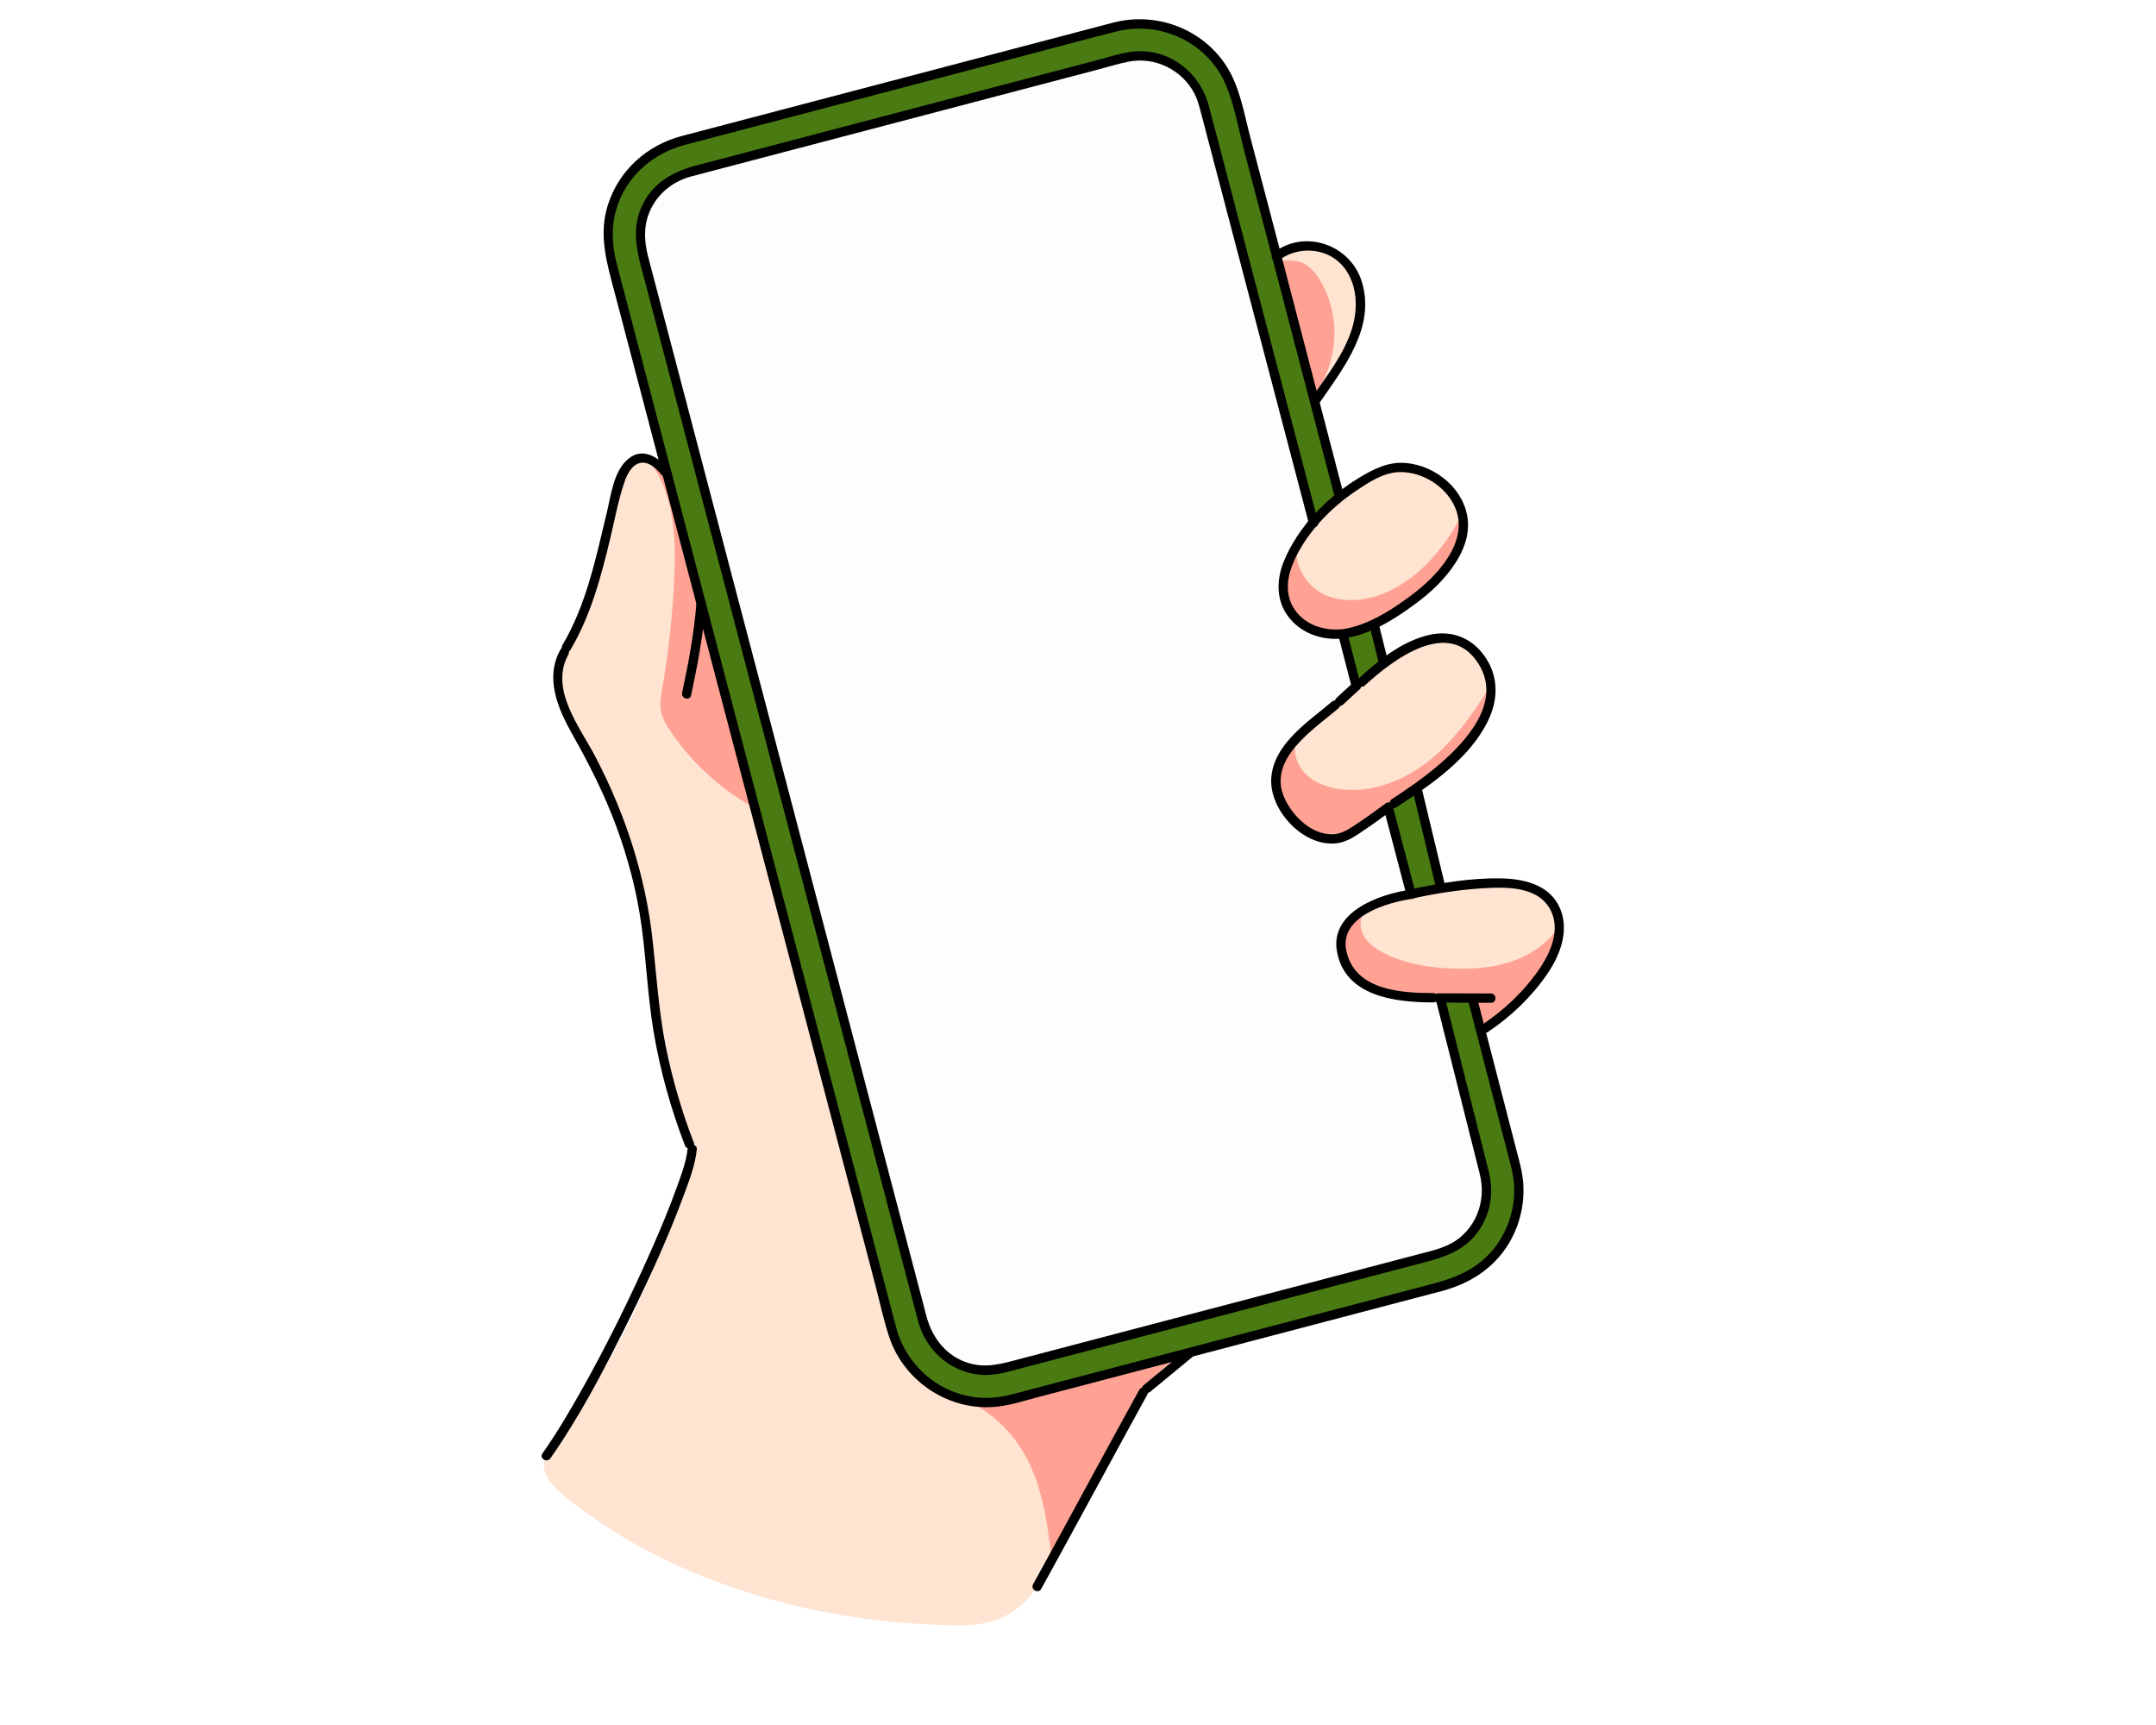 <?xml version="1.0" encoding="UTF-8"?>
<svg xmlns="http://www.w3.org/2000/svg" viewBox="0 0 2500 2000">
  <defs>
    <style>
      .cls-1 {
        fill: #fff;
      }

      .cls-2 {
        fill: #ffe4d2;
      }

      .cls-3 {
        fill: #497b12;
      }

      .cls-4 {
        fill: #fdfdfd;
      }

      .cls-5 {
        fill: #ffa294;
      }
    </style>
  </defs>
  <g id="BG">
    <rect class="cls-1" x="0" y="0" width="2500" height="2000"/>
  </g>
  <g id="Layer_1" data-name="Layer 1">
    <g>
      <path class="cls-2" d="m1373.58,1570.49c-5.48.31-11.24.99-16.79.41-.12.26-.24.5-.33.69-53.52,19.72-90.72,18.68-144.27,38.32-25.19,9.24-69.53,22.52-95.8,13.53-20.79-7.12-51.19-29.96-64.25-47.34-32.75-43.58-33.92-106.35-47.34-157.8-14.81-56.77-22.88-107.5-40.58-163.43-17.67-55.86-28.47-116.37-47.94-171.59-.39-9.18-4-17.79-6.92-26.53-3.77-11.31-7.61-22.6-11.31-33.94-7.03-21.54-13.81-43.16-20.34-64.86-13.05-43.39-25.11-87.09-36.14-131.04-10.88-43.36-20.9-86.95-29.99-130.72-9.09-43.77-15.81-88.57-30.11-131.04-5.55-16.47-14.54-37.48-36.02-32.85-5.58,1.2-10.44,3.96-14.37,7.78-.45-1.77-3.28-2.55-4.15-.62-6.21,13.76-11.27,27.31-15.17,41.88-4.1,15.3-7.88,30.66-11.63,46.04-7.03,28.84-12.94,58.4-23.86,86.09-10.13,25.7-24.15,50.56-26.25,78.63-2.17,29.08,13.81,49.81,28.92,72.78,30.59,46.52,44.52,100.73,55.54,154.66,12.29,60.16,23.56,120.55,35.55,180.77,6.57,33.02,11.6,66.96,22.23,98.98,3.16,9.53,6.88,19.38,11.24,29.04-12.55,41.15-23.39,82.78-38.55,123.14-16.55,44.05-36.34,86.72-59.79,127.54-11.68,20.32-24.21,40.15-37.54,59.43-6.67,9.64-13.54,19.14-20.61,28.49-6.73,8.9-15.77,17.86-16.57,29.59-1.4,20.32,23.76,38.3,37.96,49.06,118.94,90.21,273.6,133.47,421.04,138.38,23.6.79,48.02,1.9,70.21-7.54,42.97-18.28,59.15-64.32,78.38-102.98,11.96-24.04,22.65-46.96,39.06-68.02,14.77-18.96,24.76-37.64,34.06-59.82,8.01-19.08,23.02-38.97,38.83-53.22,8.31-7.49,19.77-10.23,27.77-18.12,1.26-1.24,2.37-2.57,3.36-3.97-2.55-.1-5.12.04-7.55.17Z"/>
      <path class="cls-2" d="m1573.69,328.37c-5.55-18.69-19.46-33.86-37.56-41.02-15.13-5.98-37.6-6.7-47.66,7.51-4.69.51-8.81,4.45-7.34,10.8,11.12,48.24,33.6,94.24,38.4,143.93.78,8.05,10.15,10.66,14.89,4.03,13.31-18.6,26.6-37.68,33.51-59.72,6.29-20.07,11.91-44.81,5.76-65.52Z"/>
      <path class="cls-2" d="m1670.89,561.69c-17.65-13.63-41.72-25.22-64.33-18.55-14.34,4.23-26.99,13.35-38.56,23.61-5.73,3.37-10.91,7.58-16.22,11.89-8.65,7.03-17.19,14.25-25,22.21-14.49,14.78-26.83,31.78-33.91,51.37-7.34,20.3-5.28,41.22,8.21,58.34,5.6,7.11,12.7,13.91,20.83,18.07,10.66,5.46,22.14,4.92,33.73,3.74,22.64-2.32,42.71-8.49,61.25-21.97,17.86-12.98,34.52-27.61,49.81-43.54,14.15-14.75,32.54-33,33.43-54.77.83-20.36-13.99-38.62-29.25-50.4Z"/>
      <path class="cls-2" d="m1717.71,769.98c-10.85-18.03-29.09-27.81-49.63-29.84-3.15-.31-5.65,1.12-7.3,3.31-25.02,1.42-50.28,19.03-69.32,38.19-13.62,8.92-26.53,19.33-39.09,29.17-17.67,13.86-35.03,28.46-50.97,44.3-13.52,13.44-25.91,30.3-24.11,50.38,1.74,19.41,16.79,39.79,31.24,52.22,35.2,30.28,82.81-5.93,111.34-27.95,19.66-15.17,39.65-30.06,58.66-46.04,15.85-13.32,32.33-28.06,41.02-47.28,9.44-20.87,10.21-46.4-1.85-66.45Z"/>
      <path class="cls-2" d="m1809.24,1069.92c-3.7-27.03-23.76-43.95-48.56-46.84-29.12-3.39-59.99.89-88.72,5.79-16.56,2.83-32.97,6.57-49.1,11.27-7.79,2.27-15.52,4.73-23.18,7.4-6.92,2.42-14.77,4.38-20.38,9.28-5.88,2.68-10.53,9.72-14,17.43-5.54-.1-11.69,4.53-10.28,11.71.92,5.33,1.68,10.71,3.02,15.95.04.17.12.31.17.48,2,8.58,4.99,16.74,11.46,23.54,9.98,10.48,25.91,16.67,39.03,21.92,16.08,6.44,33.1,8.64,50.34,8.57,14.75-.06,30.05-2.18,44.87-.86,4.8,7.63,7.37,16.73,8.43,25.63.75,6.3,7.39,12.18,13.78,7.91,22.13-14.8,41.74-32.91,58.05-53.96,15.33-19.79,28.67-38.88,25.06-65.21Z"/>
      <path class="cls-5" d="m1507.74,621.42c-12.11,23.69,2.3,54.86,26,66.95,23.69,12.1,52.92,8.26,76.98-3.09,36.32-17.14,63.47-49.62,82.53-84.98,3.08,24.57-6.68,49.5-22.17,68.82-15.49,19.31-36.3,33.66-57.76,46.01-16.99,9.78-35.06,18.64-54.54,20.9-19.48,2.26-40.76-3.07-53.65-17.85-10.65-12.21-14.33-29.49-12.18-45.55,2.15-16.06,9.64-31,14.79-51.22Z"/>
      <path class="cls-5" d="m1502.88,859.5c-4.02,13.34,1.43,28.34,11.36,38.12,9.93,9.78,23.66,14.89,37.43,17.03,36.63,5.68,74.28-8.43,103.55-31.19,29.26-22.76,51.22-53.51,70.81-84.98.7,21.49-8.39,42.38-21.29,59.58-12.9,17.2-29.47,31.24-45.89,45.12-25.76,21.79-52.14,43.94-83.54,56.31-15.03,5.92-31.56,9.48-47.39,6.24-22.89-4.69-41.7-24.32-46.39-47.21-4.69-22.89,4.46-47.83,21.33-59.03Z"/>
      <path class="cls-5" d="m1583.73,1055.04c-7.57,7.37-7.72,20.12-2.67,29.4,5.04,9.29,14.16,15.66,23.56,20.5,24.31,12.54,52.05,17,79.39,18,22.59.83,45.52-.64,67.03-7.6,21.5-6.96,41.58-19.79,54.42-38.4-3.44,50.37-38.48,97.21-85.83,114.73-4.25-11.48-8.49-22.97-12.74-34.45-32.33.72-65.3,1.03-96.21-8.5-20.95-6.46-41.86-18.87-50.07-39.19-8.22-20.32,2.75-48.56,23.14-54.51Z"/>
      <path class="cls-5" d="m1481.95,302.99c9.46-1.31,19.46-1.93,28.23,1.85,8.99,3.88,15.51,11.91,20.6,20.27,24.6,40.43,21.45,95.93-7.57,133.32-.26-24.98-8.28-49.16-16.21-72.85-8.92-26.65-17.84-53.3-25.06-82.59Z"/>
      <path class="cls-5" d="m750.86,532.06c30.26,36.57,33.06,88.16,31.08,135.59-1.82,43.52-6.49,86.92-13.96,129.84-1.51,8.69-3.14,17.57-1.62,26.26,1.57,8.97,6.38,17.01,11.48,24.56,23.75,35.21,55.73,64.84,92.64,85.84-21.54-125.7-52.54-249.78-92.65-370.84-4-12.06-9.36-25.49-26.97-31.25Z"/>
      <path class="cls-5" d="m1090.35,1612.91c36.96,8.56,70.36,31.62,91.48,63.13,26.89,40.14,32.97,90.23,38.32,138.24,9.56-40.83,36.49-74.96,56.77-111.66,26.52-47.99,45.71-105.65,93.93-131.75-36.37,10.81-72.73,21.63-109.1,32.44-51.5,15.31-105.7,30.76-171.4,9.59Z"/>
      <path class="cls-3" d="m1763.32,1368.87l-55.15-208.35c-15.81,2.08-31.97,2.11-47.66.92-12.43-.94-25.01-2.52-37.17-5.32-10.5-2.42-21.16-4.76-31.16-8.86-10.57-4.34-20-10.7-26.68-20.11-6.44-9.06-10.12-19.91-9.8-31.08.32-11.24,4.58-22.19,12.34-30.39,7.96-8.42,18.57-14.75,29.31-18.87,11.97-4.59,24.82-5.89,37.04-9.66,12.7-3.92,25.16-8.66,38.39-10.34l-29.88-112.9c-7.47,6.67-15.55,12.61-24.55,16.68-1.42.64-3.01.61-4.18-.29-10.46,10.44-20.99,21.07-32.62,30.12-12.62,9.82-27.02,16.57-43.34,14.52-12.52-1.57-24.45-5.82-34.41-13.69-17.63-13.94-24.2-37.03-21.05-58.72,1.67-11.46,6.1-22.58,12.54-32.19,4.05-6.04,8.92-11.28,14.06-16.4,6.77-6.76,13.79-13.27,20.93-19.66,13.6-12.17,27.36-24.25,41.48-35.81,6.51-5.33,13.07-10.63,19.22-16.38,4.81-4.5,9.51-9.28,13.11-14.81l-11.11-41.98c-11.52,5.25-23.79,8.6-36.8,8.72-13.35.13-26.95-2.96-39-8.69-8.42-4-16.13-9.72-21.41-17.49-9.65-14.22-7.87-32.39-2.42-47.83,6.47-18.34,17.37-34.97,29.11-50.34,9.47-12.4,19.76-24.15,30.54-35.43l-126.76-478.89c-20.68-56.41-87.54-73.52-112.81-66.75l-552.77,142.89c-25.27,6.77-63.18,80.02-56.41,105.29l337.49,1294.43c6.77,25.27,88.38,64.06,113.64,57.28l545.12-144.13c25.27-6.77,67.45-59.13,62.83-115.49Z"/>
      <path class="cls-4" d="m1720.75,1347.09l-50.64-187.52c-14.86,1.96-24.56-2.41-39.3-3.53-11.68-.89-23.46-5.32-34.89-7.95-9.87-2.27-16-16.22-25.39-20.08-9.93-4.08-6.75-13.91-13.03-22.75-6.05-8.51-4.27-14.24-3.97-24.73.3-10.56,6.41-7.31,13.69-15.02,7.48-7.91,15.52-10.7,25.61-14.57,11.25-4.32,14.57-7.06,26.06-10.6,11.93-3.68,6.55-4.17,18.99-5.74l-27.82-97.16c-7.02,6.27-1.7,1.04-10.16,4.86-1.33.6-9.5,6.14-10.6,5.3-9.83,9.81-13.8,10.48-24.73,18.99-11.86,9.23-29.41,1.44-44.75-.48-11.76-1.47-15.67-13.31-25.02-20.71-16.57-13.1-19.3-28.2-16.34-48.58,1.57-10.77,4.99-18.79,11.04-27.82,3.8-5.68,7.54-8.87,12.37-13.69,6.36-6.36,12.73-11.67,19.43-17.66,12.78-11.44,23.39-21.82,36.65-32.68,6.12-5.01,10.56-4.31,16.34-9.72,4.52-4.23-8.69-9.37-5.3-14.57l-10.6-45.49c-10.83,4.93-11.62-.12-23.85,0-12.55.12-16.05-6.99-27.38-12.37-7.91-3.76-7.85-16.1-12.81-23.41-9.07-13.36-7.33-18.61-2.21-33.12,6.08-17.24,1.83-28.97,12.86-43.41,8.9-11.65,7.48-14.88,17.61-25.48l-122.6-464.39c-17.83-66.87-71.53-73.34-95.28-66.98l-528.28,144.33c-23.74,6.36-39.38,63.99-33.02,87.73l320.74,1226.36c6.36,23.74,47.01,73.34,70.75,66.98l539.6-140.56c23.74-6.36,55.66-36.79,46.22-103.77Z"/>
      <g>
        <path d="m807.54,699.47c-2.72,34.97-9.23,69.47-16.59,103.72-1.46,6.79,8.97,9.69,10.43,2.88,7.56-35.19,14.18-70.66,16.98-106.59.54-6.94-10.28-6.91-10.82,0h0Z"/>
        <path d="m661.5,753.39c23.53-39.7,35.42-84.61,46.1-129.13,5.23-21.79,9.29-44.43,16.57-65.64,2.92-8.51,8.51-19.92,18.29-21.9,11.36-2.29,20.69,9.15,27.31,16.77,4.57,5.26,12.2-2.41,7.65-7.65-12.29-14.14-30.84-28.49-48.64-14.04-17.28,14.03-20.18,41.97-25.06,62.15-12.71,52.6-23.64,106.87-51.56,153.98-3.56,6,5.79,11.45,9.34,5.46h0Z"/>
        <path d="m649.72,753.42c-18.03,32.5-2.99,67.95,13.67,97.47,19.59,34.7,37.5,70,51.31,107.44,13.58,36.81,23.6,75,29.02,113.88,5.72,41.04,7.23,82.51,14.09,123.42,7.59,45.29,19.9,89.65,36.43,132.48,2.48,6.43,12.94,3.64,10.43-2.88-14.22-36.86-25.34-74.85-32.99-113.62-7.9-40.02-10.44-80.51-14.88-120.98-8.21-74.89-31.55-146.51-66.38-213.2-17.97-34.41-53.63-78.42-31.36-118.56,3.38-6.09-5.96-11.56-9.34-5.46h0Z"/>
        <path d="m1482.37,302.2c15.28-11.74,35.5-14.85,53.68-8.28,20.32,7.34,32.24,26.23,35.17,47.03,6.46,45.86-25.36,84.23-49.68,119.48-3.96,5.74,5.41,11.16,9.34,5.46,27.86-40.38,64.11-86.57,48.33-138.94-12.95-42.98-65.91-62.04-102.3-34.09-5.44,4.18-.06,13.58,5.46,9.34h0Z"/>
        <path d="m1558.33,740.1c24.83-3.44,47.55-15.65,68.08-29.51,19.3-13.03,37.94-27.52,52.56-45.8,13.73-17.17,25.11-38.61,23.09-61.27-1.57-17.65-10.75-33.82-23.86-45.54-13.23-11.82-30.04-19.52-47.74-21.16-20.06-1.86-37.27,6.68-54.01,16.8-36.89,22.31-71.23,56.77-87.77,97.19-8.4,20.54-9.16,44.46,4.37,63.05,14.75,20.25,39.49,28.95,63.84,26.44,6.86-.71,6.93-11.53,0-10.82-21.32,2.2-43.61-4.64-56.02-23.25-10.05-15.07-9.05-33.68-2.76-50.01,13.73-35.68,44-67,75.35-87.88,14.21-9.46,30.38-20.02,47.9-20.92,15.66-.8,31.35,4.77,43.91,13.95,12.79,9.35,22.87,23.17,25.55,39,3.58,21.23-7.49,41.99-20.46,57.99-13.84,17.07-31.29,30.67-49.41,42.9-19.86,13.41-41.47,25.1-65.49,28.42-6.87.95-3.94,11.37,2.88,10.43Z"/>
        <path d="m1544.45,813.52c-27.26,23.18-67.31,48.68-70.33,88.13-2.88,37.63,37.86,81.3,76.46,75.94,9.5-1.32,17.27-5.87,25.14-11.03,12.53-8.22,24.67-17.04,36.76-25.87,5.57-4.06.18-13.45-5.46-9.34-11.79,8.6-23.61,17.18-35.79,25.23-8.18,5.41-16.09,10.43-26.25,10.67-24.42.59-46.41-21.38-55.69-42.27-20.02-45.05,33.88-79.21,62.81-103.81,5.31-4.52-2.37-12.14-7.65-7.65h0Z"/>
        <path d="m1568.98,791.56c-6.49,5.84-12.92,11.75-19.27,17.74-5.07,4.79,2.59,12.43,7.65,7.65,6.35-5.99,12.77-11.9,19.27-17.74,5.19-4.66-2.48-12.29-7.65-7.65h0Z"/>
        <path d="m1725.22,1196.58c26.82-17.98,50.46-40.55,68.81-67.18,15.93-23.11,27.12-53.68,12.88-80.43-12.7-23.86-41.37-30.12-66.2-30.56-35.35-.63-71.56,5.41-105.97,13-6.8,1.5-3.92,11.93,2.88,10.43,30.34-6.7,61.29-11.32,92.36-12.49,22.81-.86,52.75.93,66.17,22.61,15.76,25.47.63,55.68-15.02,76.99-16.82,22.89-37.8,42.51-61.36,58.3-5.75,3.86-.34,13.23,5.46,9.34h0Z"/>
        <path d="m1667.85,1162.52c20.33.06,40.66.12,60.99.17,6.96.02,6.97-10.8,0-10.82-20.33-.05-40.66-.11-60.99-.17-6.96-.02-6.97,10.8,0,10.82h0Z"/>
        <path d="m797.18,1332.68c-1.59,15.33-7.63,30.66-12.82,45.04-8.66,24.04-18.56,47.63-28.88,70.99-24.22,54.88-50.83,108.83-80.12,161.18-14.4,25.74-29.45,51.22-46.42,75.37-4.01,5.71,5.36,11.12,9.34,5.46,32.56-46.34,59.23-97.04,84.57-147.59,25.59-51.07,49.95-103.15,69.82-156.75,6.38-17.22,13.41-35.29,15.32-53.7.72-6.92-10.11-6.87-10.82,0h0Z"/>
        <path d="m1320.98,1611.53c-33.92,61.41-67.2,123.18-100.82,184.76-7.38,13.51-14.75,27.02-22.19,40.49-3.37,6.1,5.97,11.56,9.34,5.46,33.92-61.41,67.2-123.18,100.82-184.76,7.38-13.51,14.75-27.02,22.19-40.49,3.37-6.1-5.97-11.56-9.34-5.46h0Z"/>
        <path d="m1609.59,767.34c-3.32-13.44-6.63-26.89-9.95-40.33-1.67-6.76-12.1-3.89-10.43,2.88,3.32,13.44,6.63,26.89,9.95,40.33,1.67,6.76,12.1,3.89,10.43-2.88h0Z"/>
        <path d="m1557.36,570.72c-14.83-56.89-29.65-113.78-44.48-170.67-11.36-43.6-22.69-87.21-34.14-130.79-9.67-36.82-19.35-73.64-29.02-110.46-7.22-27.5-12.18-58.54-27.91-82.69-27.94-42.89-80.77-62.58-130.09-50.09-12.91,3.27-25.76,6.77-38.63,10.15-67.45,17.72-134.9,35.44-202.35,53.16-70.51,18.52-141.02,37.05-211.52,55.57-16.29,4.28-32.58,8.52-48.86,12.84-40.12,10.64-72.67,39.7-85.4,79.61-11.43,35.84-1.01,68.48,7.99,102.76,11.53,43.9,23.07,87.79,34.6,131.69,17.31,65.9,34.63,131.8,51.94,197.69,20.33,77.38,40.66,154.75,60.98,232.13,20.58,78.33,41.16,156.66,61.74,234.99,18.12,68.99,36.25,137.97,54.37,206.96,12.76,48.57,25.52,97.13,38.28,145.7,5.35,20.37,9.67,41.42,16.42,61.41,17.62,52.23,70.91,86.48,125.79,80.13,15.03-1.74,29.89-6.54,44.49-10.37,64.07-16.83,128.13-33.66,192.2-50.49,72.87-19.15,145.75-38.29,218.62-57.44,19.6-5.15,39.21-10.3,58.81-15.45,32.21-8.46,60.2-25.68,77.93-54.65,14.33-23.4,20.12-51.42,16.29-78.58-1.38-9.81-4.19-19.38-6.66-28.95-9.17-35.46-18.33-70.91-27.5-106.37-5.88-22.74-11.76-45.47-17.63-68.21-1.74-6.73-12.18-3.88-10.43,2.88,15.04,58.19,30.09,116.39,45.13,174.58,2.5,9.68,5.48,19.46,6.71,29.39,3.48,28.14-4.55,57.08-21.92,79.47-17.9,23.07-42.61,34.18-69.85,41.34-55.73,14.64-111.47,29.28-167.2,43.93-74.49,19.57-148.98,39.14-223.47,58.71-25.63,6.73-51.27,13.47-76.9,20.2-16.47,4.33-33.09,9.71-50.24,9.97-49.76.75-93.19-33.38-106.15-80.99-1.68-6.18-3.26-12.39-4.88-18.58-9.61-36.57-19.22-73.14-28.82-109.71-15.8-60.15-31.61-120.3-47.41-180.46-19.49-74.17-38.97-148.35-58.46-222.52-20.4-77.66-40.8-155.31-61.21-232.97-18.84-71.71-37.68-143.43-56.52-215.14-14.52-55.25-29.03-110.5-43.55-165.75-7.66-29.14-15.31-58.28-22.97-87.42-5.51-20.98-7.21-42.14-1.18-63.38,11.07-39.01,42.19-66,80.69-76.11,49.24-12.94,98.49-25.87,147.73-38.81,75.39-19.81,150.79-39.61,226.18-59.42,41.82-10.99,83.56-22.34,125.48-32.96,51.63-13.08,106.7,12.97,127.4,62.61,9.95,23.86,14.45,50.95,20.98,75.84,12.41,47.23,24.88,94.44,37.19,141.69,17.89,68.64,35.78,137.29,53.67,205.93,4.43,17.01,8.87,34.02,13.3,51.03,1.75,6.73,12.19,3.88,10.43-2.88h0Z"/>
        <path d="m1674.76,1023.01c-8.54-35.56-17.09-71.12-25.63-106.67-1.63-6.77-12.06-3.9-10.43,2.88,8.54,35.56,17.09,71.12,25.63,106.67,1.63,6.77,12.06,3.9,10.43-2.88h0Z"/>
        <path d="m1665.98,1163.15c14.4,57.16,28.8,114.32,43.21,171.47,2.24,8.88,4.51,17.76,6.71,26.65,6.55,26.4-.84,54.34-21.69,72.47-14.41,12.52-32.36,15.99-50.15,20.66-58.31,15.32-116.63,30.64-174.94,45.97-72.05,18.93-144.1,37.86-216.15,56.79-23.58,6.2-47.16,12.39-70.75,18.59-19.63,5.16-38.2,10.87-58.78,4.7-26.06-7.81-42.5-29.02-49.19-54.47-2.46-9.35-4.91-18.7-7.37-28.05-10.6-40.36-21.21-80.72-31.81-121.08-16.06-61.14-32.13-122.28-48.19-183.43-19.14-72.87-38.29-145.74-57.43-218.61-19.9-75.73-39.79-151.46-59.69-227.19-18.08-68.81-36.15-137.62-54.23-206.42-13.93-53.03-27.86-106.05-41.79-159.08-7.39-28.13-14.78-56.27-22.17-84.4-5.03-19.16-5.63-38.58,3.83-56.82,9.49-18.3,26.02-30.83,45.74-36.23,4.3-1.18,8.63-2.27,12.95-3.4,54.54-14.33,109.08-28.66,163.62-42.99,73.08-19.2,146.16-38.4,219.24-57.6,26.03-6.84,52.07-13.68,78.1-20.52,11.28-2.96,22.6-6.58,34.07-8.76,30.47-5.81,61.6,9.62,75.87,37.04,3.37,6.47,5.25,13.3,7.08,20.28,4.82,18.36,9.65,36.72,14.47,55.09,18.11,68.92,36.22,137.85,54.33,206.77,16.42,62.49,32.84,124.98,49.25,187.46,2.61,9.94,5.22,19.88,7.84,29.83,1.77,6.73,12.2,3.87,10.43-2.88-10.22-38.92-20.45-77.83-30.67-116.75-19.61-74.65-39.23-149.3-58.84-223.95-12.41-47.24-24.69-94.51-37.23-141.71-10.7-40.25-48.31-68.36-90.56-62.42-12.97,1.83-25.83,6.13-38.46,9.45-62.44,16.4-124.87,32.81-187.31,49.21-71.49,18.78-142.98,37.57-214.48,56.35-20.98,5.51-41.96,11.03-62.95,16.54-25.86,6.79-48.86,18.79-61.84,43.74-16.56,31.82-5.67,62.29,2.62,93.86,11.09,42.21,22.18,84.43,33.27,126.64,16.64,63.34,33.28,126.67,49.92,190.01,19.67,74.85,39.33,149.71,59,224.56,20.14,76.66,40.28,153.32,60.42,229.99,18.06,68.76,36.13,137.51,54.19,206.27,13.44,51.14,26.87,102.28,40.31,153.42,6.26,23.81,12.41,47.65,18.77,71.43,8.95,33.46,36.42,58.72,71.34,62.24,17.87,1.8,34.94-3.94,51.97-8.41,60.43-15.88,120.86-31.76,181.29-47.63,72.43-19.03,144.86-38.06,217.29-57.09,22.46-5.9,44.92-11.8,67.38-17.71,22.9-6.02,43.88-13.6,59.01-33.6,15.48-20.47,19.64-46.21,13.53-70.87-2.22-8.94-4.5-17.87-6.75-26.8-9.07-36-18.14-71.99-27.21-107.99-5.33-21.16-10.66-42.32-16-63.49-1.7-6.75-12.14-3.89-10.43,2.88h0Z"/>
        <path d="m1604.53,937.46c8.81,33.53,17.62,67.07,26.43,100.6,1.77,6.73,12.2,3.87,10.43-2.88-8.81-33.53-17.62-67.07-26.43-100.6-1.77-6.73-12.2-3.87-10.43,2.88h0Z"/>
        <path d="m1552.69,739.77c4.69,18.19,9.37,36.38,14.06,54.58,1.74,6.74,12.17,3.88,10.43-2.88-4.69-18.19-9.37-36.38-14.06-54.58-1.74-6.74-12.17-3.88-10.43,2.88h0Z"/>
        <path d="m1333.74,1613.69c16.75-13.83,33.51-27.67,50.26-41.5,5.37-4.44-2.32-12.05-7.65-7.65-16.75,13.83-33.51,27.67-50.26,41.5-5.37,4.44,2.32,12.05,7.65,7.65h0Z"/>
        <path d="m1582.62,794.76c32.8-30.29,98.32-79.86,132.26-24.36,26.85,43.92-14.63,89.09-46.39,116.3-17.15,14.69-35.72,27.55-54.62,39.86-5.81,3.79-.4,13.16,5.46,9.34,39.82-25.95,85.23-56.67,106.41-100.82,10.57-22.05,11.99-46.54-.37-68.22-14.47-25.38-39.75-37.33-68.33-30.7-31.44,7.3-58.86,29.5-82.06,50.94-5.13,4.73,2.54,12.37,7.65,7.65h0Z"/>
        <path d="m1635.03,1031.63c-35.45,4.99-93.05,25.56-84.74,71.6,9.47,52.47,68.28,58.9,111.43,59,6.96.01,6.97-10.8,0-10.82-37.47-.08-90.65-3.26-100.55-48.83-8.71-40.12,47.45-56.4,76.74-60.52,6.86-.97,3.94-11.39-2.88-10.43h0Z"/>
      </g>
    </g>
  </g>
</svg>
